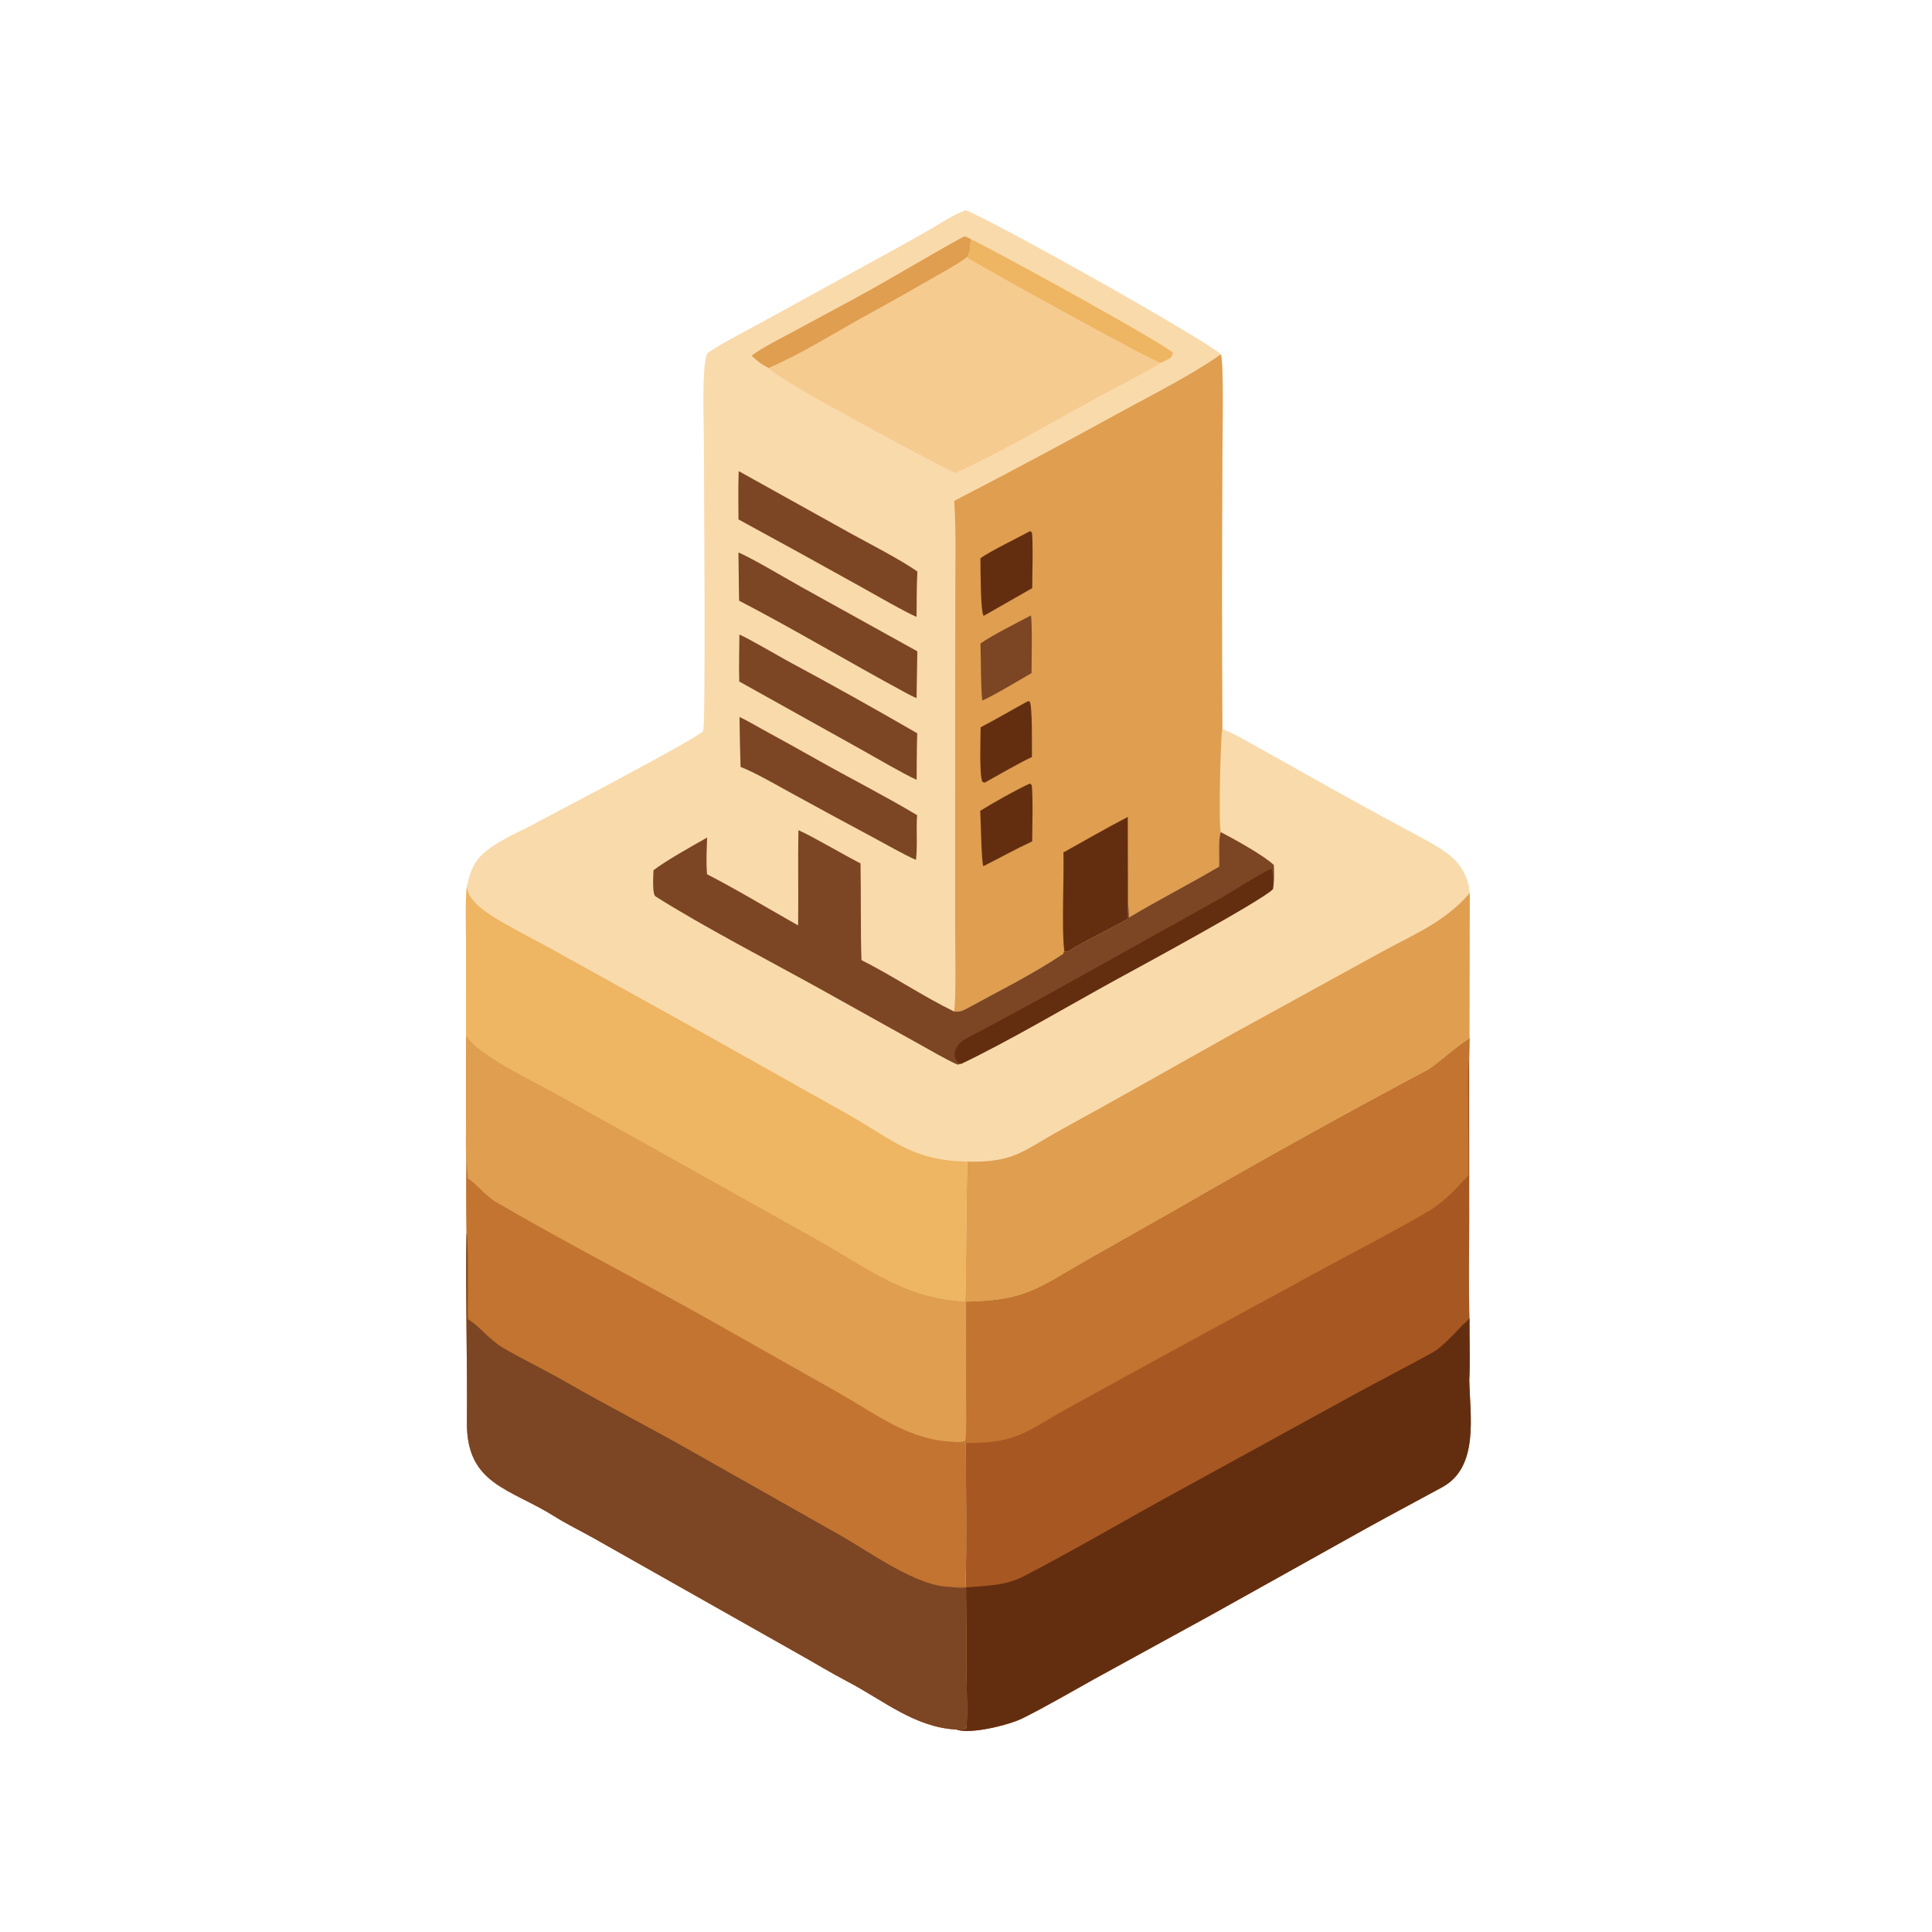 <?xml version="1.0" encoding="utf-8" ?><svg xmlns="http://www.w3.org/2000/svg" xmlns:xlink="http://www.w3.org/1999/xlink" width="400" height="400" viewBox="0 0 400 400"><path fill="#F9DAAB" d="M199.915 43.529C205.216 45.433 249.789 70.447 252.767 73.371C253.423 75.202 253.081 91.398 253.081 94.721C252.976 113.459 252.975 132.197 253.077 150.935C255.576 151.902 259.174 154.03 261.596 155.368L277.361 164.207C281.608 166.558 285.868 168.888 290.139 171.196C292.978 172.725 297.002 174.766 299.536 176.604C301.186 177.779 302.502 179.363 303.357 181.2C303.944 182.491 304.151 183.521 304.299 184.914L304.236 214.867L304.173 219.363L304.193 252.399C304.179 258.982 304.05 266.367 304.238 272.917C304.205 276.656 304.387 282.164 304.196 285.735C304.338 293.095 306.279 303.722 298.602 307.904C293.383 310.747 288.137 313.525 282.933 316.403L250.762 334.359L226.477 347.672C221.594 350.386 216.669 353.285 211.674 355.77C208.987 357.107 200.91 359.135 198.066 358.09C189.388 357.641 182.946 352.065 175.595 348.216C172.182 346.429 168.951 344.459 165.595 342.579L122.906 318.458C120.282 316.979 117.355 315.563 114.823 313.969C105.543 308.125 96.547 307.385 96.668 294.421C96.789 281.333 96.358 268.311 96.574 255.306C96.494 250.08 96.484 244.853 96.543 239.627C96.388 237.502 96.514 233.45 96.514 231.206L96.494 214.454L96.485 194.777C96.478 191.778 96.311 186.253 96.658 183.461C97.211 181.092 97.802 178.981 99.558 177.201C102.488 174.23 107.247 172.398 110.877 170.428C114.68 168.366 144.77 152.696 145.584 151.325C146.144 150.382 145.725 96.88 145.73 91.102C145.733 87.268 145.225 76.012 146.428 73.133C148.757 71.432 155.398 68.001 158.184 66.462L183.75 52.427C186.592 50.879 189.417 49.3 192.226 47.691C194.474 46.381 197.574 44.356 199.915 43.529Z"/><path fill="#A75722" d="M200.025 269.51C212.472 269.257 214.817 266.733 225.165 260.811L243.885 250.206C260.949 240.345 278.181 230.778 295.573 221.509C297.265 220.59 303.071 215.423 303.813 215.367L304.236 214.867L304.173 219.363L304.193 252.399C304.179 258.982 304.05 266.367 304.238 272.917C304.205 276.656 304.387 282.164 304.196 285.735C304.338 293.095 306.279 303.722 298.602 307.904C293.383 310.747 288.137 313.525 282.933 316.403L250.762 334.359L226.477 347.672C221.594 350.386 216.669 353.285 211.674 355.77C208.987 357.107 200.91 359.135 198.066 358.09C198.822 357.978 199.259 358.289 200.078 357.819C200.33 355.495 200.141 350.282 200.125 347.699L200.005 328.672C198.63 328.769 198.103 328.69 196.743 328.529C197.703 328.483 198.928 328.508 199.91 328.502C200.176 318.926 199.969 308.416 199.977 298.782C199.135 298.795 198.442 298.659 197.613 298.534C198.605 298.552 198.899 298.602 199.84 298.355C200.158 296.827 200.021 290.799 200.018 288.839L200.025 269.51Z"/><path fill="#632E10" d="M304.238 272.917C304.205 276.656 304.387 282.164 304.196 285.735C304.338 293.095 306.279 303.722 298.602 307.904C293.383 310.747 288.137 313.525 282.933 316.403L250.762 334.359L226.477 347.672C221.594 350.386 216.669 353.285 211.674 355.77C208.987 357.107 200.91 359.135 198.066 358.09C198.822 357.978 199.259 358.289 200.078 357.819C200.33 355.495 200.141 350.282 200.125 347.699L200.005 328.672C204.188 328.259 208.063 328.368 211.977 326.338C222.876 320.686 233.547 314.351 244.337 308.494L280.44 288.684C285.805 285.748 291.339 282.916 296.689 279.974C298.348 279.062 301.561 275.726 302.867 274.25C303.559 273.727 303.688 273.591 304.238 272.917Z"/><path fill="#C27430" d="M200.025 269.51C212.472 269.257 214.817 266.733 225.165 260.811L243.885 250.206C260.949 240.345 278.181 230.778 295.573 221.509C297.265 220.59 303.071 215.423 303.813 215.367L304.236 214.867L304.173 219.363C303.814 221.376 303.94 226.019 303.949 228.244C303.99 233.288 304.003 238.332 303.988 243.376C301.5 246.108 298.953 248.904 295.741 250.785C288.981 254.745 281.929 258.406 275.027 262.106L242.702 279.686L220.542 291.859C213.958 295.496 211.082 298.346 203.104 298.695C202.062 298.737 201.02 298.766 199.977 298.782C199.135 298.795 198.442 298.659 197.613 298.534C198.605 298.552 198.899 298.602 199.84 298.355C200.158 296.827 200.021 290.799 200.018 288.839L200.025 269.51Z"/><path fill="#C27430" d="M96.494 214.454C99.122 218.524 110.041 223.685 114.408 226.092L138.153 239.333L169.245 256.725C179.93 262.7 187.206 268.834 199.804 269.474L200.025 269.51L200.018 288.839C200.021 290.799 200.158 296.827 199.84 298.355C198.899 298.602 198.605 298.552 197.613 298.534C198.442 298.659 199.135 298.795 199.977 298.782C199.969 308.416 200.176 318.926 199.91 328.502C198.928 328.508 197.703 328.483 196.743 328.529C198.103 328.69 198.63 328.769 200.005 328.672L200.125 347.699C200.141 350.282 200.33 355.495 200.078 357.819C199.259 358.289 198.822 357.978 198.066 358.09C189.388 357.641 182.946 352.065 175.595 348.216C172.182 346.429 168.951 344.459 165.595 342.579L122.906 318.458C120.282 316.979 117.355 315.563 114.823 313.969C105.543 308.125 96.547 307.385 96.668 294.421C96.789 281.333 96.358 268.311 96.574 255.306C96.494 250.08 96.484 244.853 96.543 239.627C96.388 237.502 96.514 233.45 96.514 231.206L96.494 214.454Z"/><path fill="#7C4523" d="M96.574 255.306C97.036 256.483 96.773 270.716 96.863 273.144C99.099 274.35 101.345 277.433 104.155 279.066C108.369 281.515 112.94 283.695 117.112 286.097C125.731 291.06 134.827 295.697 143.427 300.602L173.945 317.86C180.059 321.33 189.952 328.578 196.743 328.529C198.103 328.69 198.63 328.769 200.005 328.672L200.125 347.699C200.141 350.282 200.33 355.495 200.078 357.819C199.259 358.289 198.822 357.978 198.066 358.09C189.388 357.641 182.946 352.065 175.595 348.216C172.182 346.429 168.951 344.459 165.595 342.579L122.906 318.458C120.282 316.979 117.355 315.563 114.823 313.969C105.543 308.125 96.547 307.385 96.668 294.421C96.789 281.333 96.358 268.311 96.574 255.306Z"/><path fill="#DF9E50" d="M96.494 214.454C99.122 218.524 110.041 223.685 114.408 226.092L138.153 239.333L169.245 256.725C179.93 262.7 187.206 268.834 199.804 269.474L200.025 269.51L200.018 288.839C200.021 290.799 200.158 296.827 199.84 298.355C198.899 298.602 198.605 298.552 197.613 298.534C188.269 298.214 181.816 293.057 173.97 288.563L149.111 274.516C133.773 265.801 117.931 257.776 102.709 248.879C100.638 247.669 99.058 245.572 97.118 244.143L96.862 243.956C96.72 242.585 96.644 241.017 96.543 239.627C96.388 237.502 96.514 233.45 96.514 231.206L96.494 214.454Z"/><path fill="#DF9E50" d="M252.767 73.371C253.423 75.202 253.081 91.398 253.081 94.721C252.976 113.459 252.975 132.197 253.077 150.935C252.693 151.993 252.243 171.263 252.767 172.287C252.188 173.525 252.48 177.705 252.421 179.411C246.254 183.049 239.854 186.303 233.746 189.956C233.708 188.936 233.708 187.723 233.526 186.735C233.467 187.915 233.438 189.096 233.437 190.278C229.588 192.493 224.542 194.8 221.034 197.046C220.47 197.013 220.67 197.135 220.338 196.821C220.261 197.043 220.183 197.265 220.105 197.487C213.877 201.683 206.767 205.193 200.17 208.805C198.995 209.448 198.367 209.525 197.504 209.411C198.007 208.057 197.747 194.189 197.745 191.888L197.753 157.198L197.778 123.674C197.774 117.553 197.972 109.664 197.569 103.698C208.973 97.798 220.3 91.752 231.547 85.559C238.493 81.768 246.344 77.85 252.767 73.371Z"/><path fill="#632E10" d="M220.171 176.487C224.596 174.036 229.013 171.464 233.499 169.136L233.526 186.735C233.467 187.915 233.438 189.096 233.437 190.278C229.588 192.493 224.542 194.8 221.034 197.046C220.47 197.013 220.67 197.135 220.338 196.821C219.772 192.302 220.323 181.735 220.171 176.487Z"/><path fill="#632E10" d="M213.283 109.96L213.644 110.266C213.919 111.759 213.728 119.782 213.71 121.767L203.642 127.516C202.974 126.513 203.02 117.464 202.982 115.597C204.67 114.295 210.95 111.223 213.283 109.96Z"/><path fill="#7C4523" d="M213.431 127.424C213.743 128.372 213.58 137.745 213.565 139.36C210.855 140.915 206.063 143.834 203.374 145.04C203.027 142.042 203.127 136.541 202.994 133.239C205.443 131.488 210.575 128.962 213.431 127.424Z"/><path fill="#632E10" d="M213.242 162.217L213.613 162.567C213.91 165.216 213.715 171.304 213.701 174.204C210.166 175.836 207.021 177.613 203.587 179.339C203.171 178.197 203.08 169.979 202.943 167.871C205.735 166.142 210.349 163.538 213.242 162.217Z"/><path fill="#632E10" d="M212.78 145.193L213.172 145.222C213.793 146.137 213.619 154.85 213.656 156.728C210.587 158.185 206.9 160.359 203.877 162.035L203.389 161.871C202.722 160.4 203.013 152.651 203.03 150.578C206.22 148.92 209.58 146.937 212.78 145.193Z"/><path fill="#DF9E50" d="M304.299 184.914L304.236 214.867L303.813 215.367C303.071 215.423 297.265 220.59 295.573 221.509C278.181 230.778 260.949 240.345 243.885 250.206L225.165 260.811C214.817 266.733 212.472 269.257 200.025 269.51L199.804 269.474C200.03 269.074 200.091 243.542 200.3 240.497C210.085 240.754 211.942 238.137 219.758 233.86C231.673 227.342 243.46 220.59 255.319 213.98L285.63 197.327C292.562 193.496 299.016 191.026 304.299 184.914Z"/><path fill="#EEB562" d="M96.658 183.461C96.816 186.765 101.465 189.477 104.11 191C107.644 193.035 111.337 194.896 114.908 196.885L146.945 214.659L175.708 230.804C185.021 236.087 188.849 240.287 200.3 240.497C200.091 243.542 200.03 269.074 199.804 269.474C187.206 268.834 179.93 262.7 169.245 256.725L138.153 239.333L114.408 226.092C110.041 223.685 99.122 218.524 96.494 214.454L96.485 194.777C96.478 191.778 96.311 186.253 96.658 183.461Z"/><path fill="#7C4523" d="M165.306 171.882C168.412 173.255 174.587 176.94 178.163 178.76C178.283 185.412 178.145 192.155 178.355 198.773C184.728 201.992 191.042 206.245 197.504 209.411C198.367 209.525 198.995 209.448 200.17 208.805C206.767 205.193 213.877 201.683 220.105 197.487C220.183 197.265 220.261 197.043 220.338 196.821C220.67 197.135 220.47 197.013 221.034 197.046C224.542 194.8 229.588 192.493 233.437 190.278C233.438 189.096 233.467 187.915 233.526 186.735C233.708 187.723 233.708 188.936 233.746 189.956C239.854 186.303 246.254 183.049 252.421 179.411C252.48 177.705 252.188 173.525 252.767 172.287C255.546 173.748 261.619 177.069 263.743 179.101C263.77 180.745 263.878 182.474 263.546 184.072C261.43 186.363 235.857 200.197 231.26 202.712C221.621 207.984 208.789 215.592 199.025 220.234C198.929 220.277 198.385 220.389 198.262 220.417C196.15 219.538 192.197 217.198 190 216L169.686 204.682C159.892 199.246 145.495 191.786 135.73 185.599C134.988 185.129 135.265 181.314 135.304 180.176C137.732 178.265 143.603 174.995 146.405 173.407C146.312 175.993 146.174 178.426 146.383 181.009C152.163 183.946 159.482 188.354 165.242 191.601C165.336 185.034 165.178 178.465 165.306 171.882Z"/><path fill="#632E10" d="M199.025 220.234L198.28 219.909C197.389 218.831 197.473 217.826 198.221 216.645C198.631 215.997 199.245 215.447 199.925 215.086C205.71 212.019 211.481 208.92 217.219 205.765L252.405 186.152C254.201 185.156 262.062 180.14 263.26 179.901C263.688 181.032 263.581 182.835 263.546 184.072C261.43 186.363 235.857 200.197 231.26 202.712C221.621 207.984 208.789 215.592 199.025 220.234Z"/><path fill="#F6CB8F" d="M155.614 73.642C157.864 71.92 162.307 69.739 164.896 68.32C170.217 65.409 175.609 62.599 180.898 59.628C187.081 56.154 193.175 52.473 199.401 49.069C199.92 48.785 200.564 49.302 201.029 49.551C206.005 51.877 242.327 71.862 242.839 73.102C242.542 73.971 242.38 74.117 241.446 74.575C241.059 74.761 240.669 74.941 240.276 75.114C239.067 76.104 231.329 80.094 229.348 81.15C218.816 86.767 208.591 93.031 197.734 97.937C193.172 95.742 160.515 78.383 159.13 76.187C157.505 75.35 156.954 74.869 155.614 73.642Z"/><path fill="#DF9E50" d="M155.614 73.642C157.864 71.92 162.307 69.739 164.896 68.32C170.217 65.409 175.609 62.599 180.898 59.628C187.081 56.154 193.175 52.473 199.401 49.069C199.92 48.785 200.564 49.302 201.029 49.551L200.992 49.741C200.663 51.49 201.145 51.574 200.199 53.241C198.417 54.604 194.969 56.491 192.9 57.681C188.381 60.283 183.834 62.836 179.261 65.34C172.451 69.09 166.253 73.106 159.13 76.187C157.505 75.35 156.954 74.869 155.614 73.642Z"/><path fill="#EEB562" d="M201.029 49.551C206.005 51.877 242.327 71.862 242.839 73.102C242.542 73.971 242.38 74.117 241.446 74.575C241.059 74.761 240.669 74.941 240.276 75.114C238.863 74.902 202.31 54.797 200.199 53.241C201.145 51.574 200.663 51.49 200.992 49.741L201.029 49.551Z"/><path fill="#7C4523" d="M152.945 97.544L176.069 110.405C180.152 112.655 186.25 115.757 189.937 118.328C189.764 121.26 189.802 124.725 189.764 127.699C188.442 127.302 180.211 122.592 178.598 121.695C170.056 116.93 161.489 112.212 152.897 107.54C152.868 104.202 152.815 100.881 152.945 97.544Z"/><path fill="#7C4523" d="M152.886 114.39C155.249 115.311 163.091 119.955 165.797 121.469L189.923 134.848L189.762 144.537C189.034 144.235 188.175 143.788 187.472 143.409C175.931 137.185 164.652 130.412 153.018 124.36L152.886 114.39Z"/><path fill="#7C4523" d="M153.083 131.39C154.652 131.996 161.138 135.793 163.185 136.906C172.168 141.737 181.075 146.709 189.902 151.82C189.796 154.982 189.805 158.28 189.775 161.453C186.513 159.947 181.463 156.927 178.094 155.063L153.054 141.097C152.96 138.032 153.065 134.491 153.083 131.39Z"/><path fill="#7C4523" d="M153.107 148.459C154.218 148.916 156.994 150.539 158.182 151.187C161.895 153.202 165.589 155.251 169.264 157.333C176.08 161.171 183.197 164.777 189.874 168.77C189.655 171.788 189.994 175.06 189.642 178.035C187.117 176.926 183.292 174.732 180.758 173.372C175.007 170.299 169.274 167.192 163.559 164.051C160.636 162.452 156.33 159.947 153.329 158.777C153.219 155.339 153.145 151.899 153.107 148.459Z"/></svg>